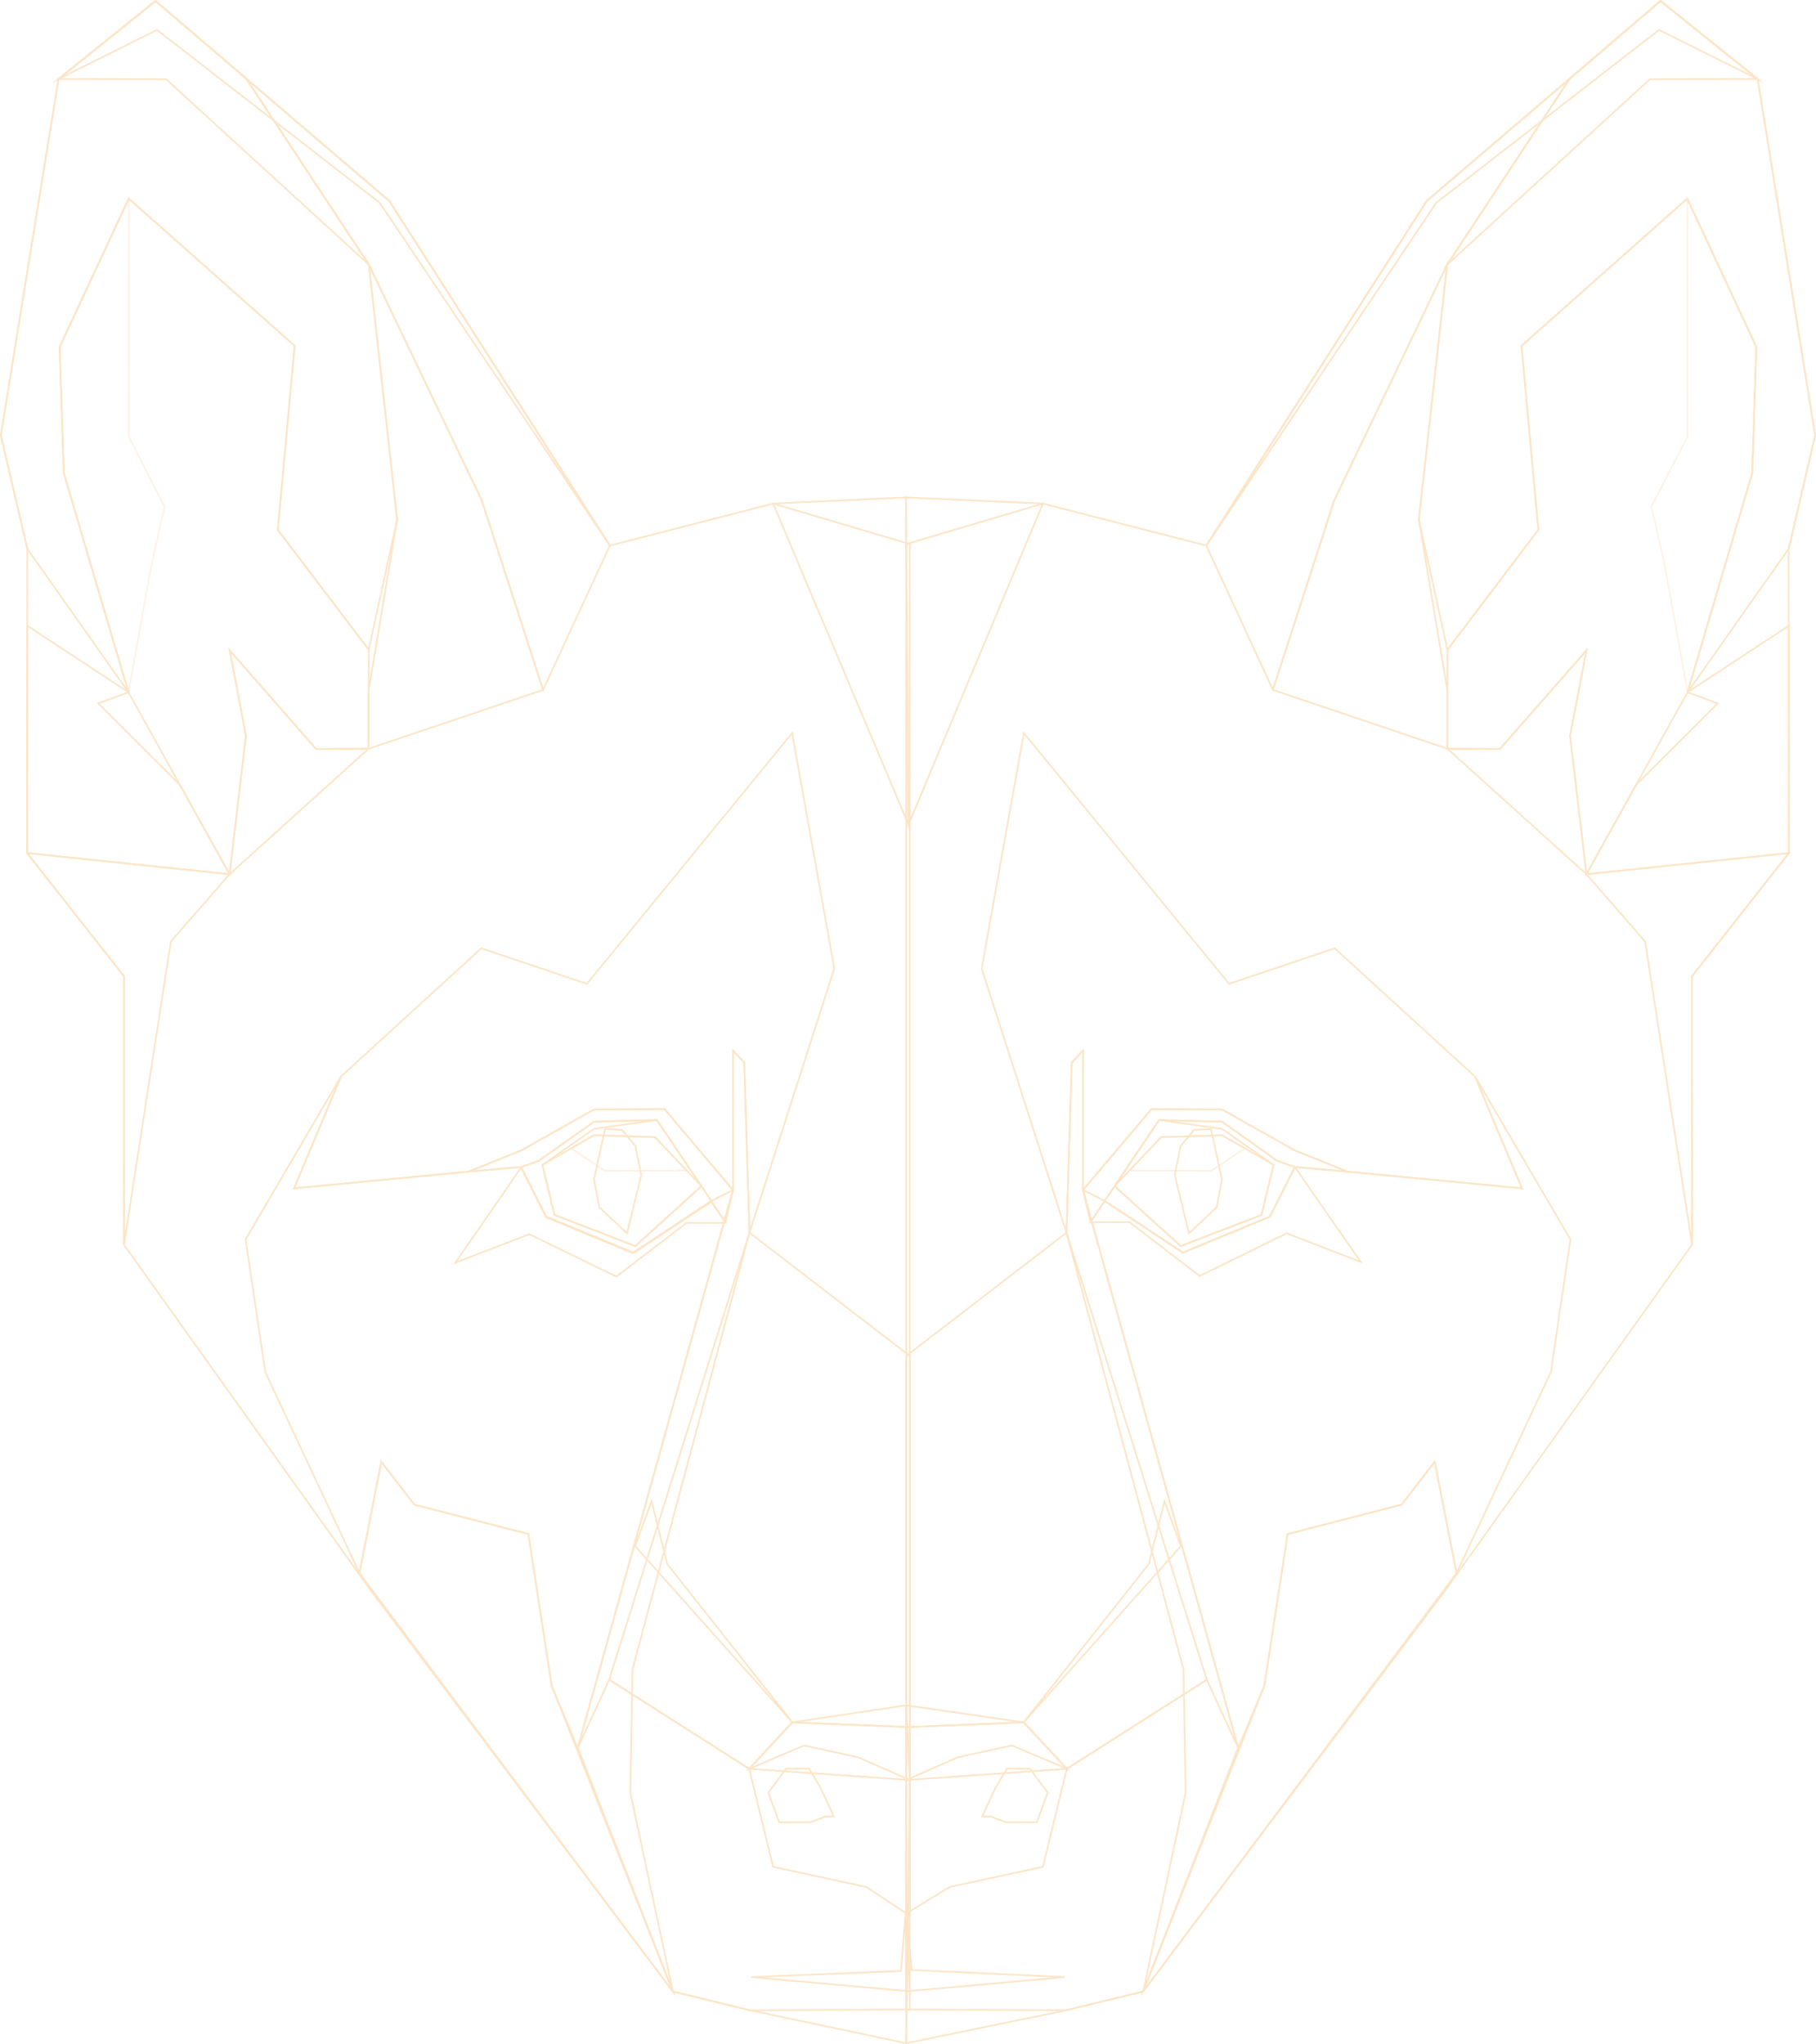 <?xml version="1.0" encoding="utf-8"?>
<!-- Generator: Adobe Illustrator 22.0.1, SVG Export Plug-In . SVG Version: 6.00 Build 0)  -->
<svg version="1.1" id="Layer_1" xmlns="http://www.w3.org/2000/svg" xmlns:xlink="http://www.w3.org/1999/xlink" x="0px" y="0px"
	 viewBox="0 0 1098.8 1236.5" style="enable-background:new 0 0 1098.8 1236.5;" xml:space="preserve">
<style type="text/css">
	.st0{opacity:0.5;}
	.st1{fill:none;stroke:#F9CB8F;stroke-miterlimit:10;}
	.st2{opacity:0.54;fill:none;stroke:#F9CB8F;stroke-miterlimit:10;}
	.st3{opacity:0.48;fill:none;stroke:#F9CB8F;stroke-miterlimit:10;}
</style>
<g class="st0">
	<polygon class="st1" points="550.5,329.1 550.5,1215.5 453.9,1216 407.1,1204.6 223.8,961.3 75,752.9 75.1,590.6 16.4,516
		16.5,331.9 0.5,263.3 35.4,47.8 94.1,0.6 235.6,121.6 369,330 467.8,304.6 	"/>
	<polygon class="st1" points="368.6,1016 453.3,1069.9 550.5,1076.7 548.3,1235.9 453.9,1216 407.1,1204.6 349.6,1057.3 	"/>
	<polygon class="st1" points="407.1,1204.6 333.8,1019.7 319.7,927.9 250.7,910.1 230.7,884.2 217.5,951.6 	"/>
	<polygon class="st1" points="550.5,1158.8 524.2,1141.4 467.8,1129.2 453.3,1069.9 479.4,1041.8 550.5,1044.7 	"/>
	<polygon class="st1" points="504.5,1098.7 496.3,1081.1 489.6,1069.8 475.5,1069.9 464.9,1084.4 471.5,1102.3 490.4,1102.2
		499.6,1098.7 	"/>
	<polygon class="st1" points="548.3,1153.7 545.1,1192.2 454.7,1195.9 550.4,1204.5 	"/>
	<polygon class="st1" points="453.5,745.6 550.5,820.2 550.5,1044.7 479.4,1041.8 453.3,1069.9 368.6,1016 	"/>
	<polygon class="st1" points="397.5,677.5 359.4,682.8 328.2,704.6 335.5,734.9 384.4,753.7 424.4,717.5 	"/>
	<polygon class="st1" points="366.1,683 359.4,713.3 362.7,730.4 379.4,746 388,710.7 384.4,693.1 376.3,683.4 	"/>
	<polygon class="st1" points="424.4,717.5 396.3,687.8 359.4,686.7 328.2,704.6 335.5,734.9 384.4,753.7 424.4,717.5 430.4,726.4
		383.1,757.7 330.4,735.9 315.3,705.9 326.1,702.1 359.4,678.5 397.5,677.5 	"/>
	<polygon class="st2" points="345.7,694.6 359.4,686.7 396.3,687.8 415.4,708 392.8,708.1 365.9,708.2 	"/>
	<polygon class="st1" points="453.5,745.6 504.8,585.8 479.3,443.4 355.1,595.1 291.2,573.6 206.3,651.2 177.9,718.8 283.5,708.7
		315.3,695.9 359.4,671.1 402.1,670.9 443.5,719.8 443.5,635.5 450.3,642.7 	"/>
	<polygon class="st1" points="160.5,829.9 148.6,749.7 206.3,651.2 177.9,718.8 283.5,708.7 283.5,708.7 315.3,705.9 330.4,735.9
		383.1,757.7 430.4,726.4 443.5,719.8 349.6,1057.3 333.8,1019.7 319.7,927.9 250.7,910.1 230.7,884.2 217.5,951.6 	"/>
	<polygon class="st1" points="75,752.9 103.4,569.5 138.9,528.8 16.4,516 75.1,590.6 	"/>
	<polygon class="st1" points="138.9,528.8 77.7,418.7 16.5,378.5 16.4,516 	"/>
	<polygon class="st1" points="77.7,418.7 16.5,331.9 0.5,263.3 35.4,47.8 94.1,0.6 149,47.6 223.2,160.1 240.3,314.3 223.1,393
		168.1,320.5 178.3,209.2 77.9,120.1 77.9,120.1 36.1,209.9 38.6,286.2 	"/>
	<polygon class="st1" points="149,47.6 223.2,160.1 291.4,302.4 328.6,417.3 369,330 235.6,121.6 	"/>
	<polygon class="st1" points="223.2,160.1 240.3,314.3 223,417.9 223,452.9 328.6,417.3 291.4,302.4 	"/>
	<polygon class="st1" points="223,452.9 191.3,453.1 139,393.4 148.8,445.1 138.9,528.8 	"/>
	<polygon class="st1" points="223,452.9 223.1,393 168.1,320.5 178.3,209.2 77.9,120.1 77.9,120.1 36.1,209.9 38.6,286.2
		77.7,418.7 59.5,425.5 108.8,474.7 138.9,528.8 148.8,445.1 139,393.4 191.3,453.1 	"/>
	<polygon class="st1" points="35.4,47.8 100.5,47.9 223.2,160.1 149,47.6 94.1,0.6 	"/>
	<polygon class="st1" points="479.4,1041.8 403.7,946 394.2,908.1 384.3,935.2 	"/>
	<polygon class="st1" points="369,330 235.6,121.6 94.1,0.6 35.4,47.8 95,18.1 229.8,122.7 	"/>
	<polygon class="st3" points="77.9,120.1 77.8,264.1 99.6,306.5 91.8,340.9 77.7,418.7 77.7,418.7 38.6,286.2 36.1,209.9
		77.9,120.1 	"/>
	<polygon class="st1" points="407.1,1204.6 349.6,1057.3 443.5,719.8 443.5,635.5 450.3,642.7 453.5,745.6 382.7,1009.7
		381.4,1084.4 	"/>
	<polygon class="st1" points="443.5,719.8 402.1,670.9 359.4,671.1 315.3,695.9 283.5,708.7 315.3,705.9 326.1,702.1 359.4,678.5
		397.5,677.5 439,739.3 	"/>
	<polygon class="st1" points="548.3,329.1 548.3,1215.5 645,1216 691.7,1204.6 875,961.3 1023.8,752.9 1023.7,590.6 1082.4,516
		1082.3,331.9 1098.3,263.3 1063.5,47.8 1004.7,0.6 863.2,121.6 729.9,330 631,304.6 	"/>
	<polygon class="st1" points="730.2,1016 645.5,1069.9 548.3,1076.7 548.3,1235.9 645,1216 691.7,1204.6 749.2,1057.3 	"/>
	<polygon class="st1" points="691.7,1204.6 765,1019.7 779.1,927.9 848.1,910.1 868.1,884.2 881.3,951.6 	"/>
	<polygon class="st1" points="548.3,1157.4 574.6,1141.4 631,1129.2 645.5,1069.9 619.4,1041.8 548.3,1044.7 	"/>
	<polygon class="st1" points="594.3,1098.7 602.5,1081.1 609.3,1069.8 623.3,1069.9 633.9,1084.4 627.3,1102.3 608.4,1102.2
		599.2,1098.7 	"/>
	<polygon class="st1" points="548.3,1153.7 551.6,1191.6 644.2,1195.9 548.4,1204.5 	"/>
	<polygon class="st1" points="645.3,745.6 548.3,820.2 548.3,1044.7 619.4,1041.8 645.5,1069.9 730.2,1016 	"/>
	<polygon class="st1" points="701.3,677.5 739.4,682.8 770.6,704.6 763.3,734.9 714.4,753.7 674.4,717.5 	"/>
	<polygon class="st1" points="732.7,683 739.4,713.3 736.1,730.4 719.4,746 710.8,710.7 714.4,693.1 722.5,683.4 	"/>
	<polygon class="st1" points="674.4,717.5 702.6,687.8 739.4,686.7 770.6,704.6 763.3,734.9 714.4,753.7 674.4,717.5 668.4,726.4
		715.7,757.7 768.4,735.9 783.5,705.9 772.7,702.1 739.4,678.5 701.3,677.5 	"/>
	<polygon class="st2" points="753.2,694.6 739.4,686.7 702.6,687.8 683.4,708 706,708.1 732.9,708.2 	"/>
	<polygon class="st1" points="645.3,745.6 594,585.8 619.5,443.4 743.7,595.1 807.6,573.6 892.5,651.2 920.9,718.8 815.3,708.7
		783.5,695.9 739.4,671.1 696.7,670.9 655.3,719.8 655.3,635.5 648.5,642.7 	"/>
	<polygon class="st1" points="938.4,829.9 950.2,749.7 892.5,651.2 920.9,718.8 815.3,708.7 815.3,708.7 783.5,705.9 768.4,735.9
		715.7,757.7 668.4,726.4 655.3,719.8 749.2,1057.3 765,1019.7 779.1,927.9 848.1,910.1 868.1,884.2 881.3,951.6 	"/>
	<polygon class="st1" points="1023.8,752.9 995.4,569.5 959.9,528.8 1082.4,516 1023.7,590.6 	"/>
	<polygon class="st1" points="959.9,528.8 1021.1,418.7 1082.4,378.5 1082.4,516 	"/>
	<polygon class="st1" points="1021.1,418.7 1082.3,331.9 1098.3,263.3 1063.5,47.8 1004.7,0.6 949.8,47.6 875.6,160.1 858.5,314.3
		875.8,393 930.8,320.5 920.6,209.2 1020.9,120.1 1020.9,120.1 1062.7,209.9 1060.2,286.2 	"/>
	<polygon class="st1" points="949.8,47.6 875.6,160.1 807.4,302.4 770.2,417.3 729.9,330 863.2,121.6 	"/>
	<polygon class="st1" points="875.6,160.1 858.5,314.3 875.8,417.9 875.8,452.9 770.2,417.3 807.4,302.4 	"/>
	<polygon class="st1" points="875.8,452.9 907.5,453.1 959.9,393.4 950,445.1 959.9,528.8 	"/>
	<polygon class="st1" points="875.8,452.9 875.8,393 930.8,320.5 920.6,209.2 1020.9,120.1 1020.9,120.1 1062.7,209.9 1060.2,286.2
		1021.1,418.7 1039.3,425.5 990,474.7 959.9,528.8 950,445.1 959.9,393.4 907.5,453.1 	"/>
	<polygon class="st1" points="1063.5,47.8 998.3,47.9 875.6,160.1 949.8,47.6 1004.7,0.6 	"/>
	<polygon class="st1" points="631,304.6 549.7,498.8 548.1,300.9 	"/>
	<polygon class="st1" points="619.4,1041.8 695.1,946 704.6,908.1 714.5,935.2 	"/>
	<polygon class="st1" points="729.9,330 863.2,121.6 1004.7,0.6 1063.5,47.8 1003.8,18.1 869,122.7 	"/>
	<polygon class="st3" points="1020.9,120.1 1021,264.1 999.2,306.5 1007.1,340.9 1021.1,418.7 1021.1,418.7 1060.2,286.2
		1062.7,209.9 1020.9,120.1 	"/>
	<polygon class="st1" points="691.7,1204.6 749.2,1057.3 655.3,719.8 655.3,635.5 648.5,642.7 645.3,745.6 716.1,1009.7
		717.4,1084.4 	"/>
	<polygon class="st1" points="655.3,719.8 696.7,670.9 739.4,671.1 783.5,695.9 815.3,708.7 783.5,705.9 772.7,702.1 739.4,678.5
		701.3,677.5 659.8,739.3 	"/>
	<polygon class="st1" points="467.8,304.6 549.7,498.8 548.1,300.9 	"/>
	<path class="st1" d="M548.3,1044.7"/>
	<polygon class="st1" points="550.5,1076.7 519.4,1063 486.6,1055.8 453.3,1069.9 479.4,1041.8 548.3,1031.5 	"/>
	<polygon class="st1" points="548.3,1076.7 579.4,1063 612.2,1055.8 645.5,1069.9 619.4,1041.8 548.3,1031.5 	"/>
	<path class="st1" d="M674.4,730.4"/>
	<polygon class="st1" points="659.8,739.3 683.4,739.3 725.9,771.8 778.5,746 823.3,763.3 783.5,705.9 768.4,735.9 715.7,757.7
		668.4,726.4 	"/>
	<polygon class="st1" points="439,739.7 415.4,739.7 372.9,772.2 320.3,746.5 275.5,763.8 315.3,706.3 330.4,736.3 383.1,758.1
		430.4,726.9 	"/>
</g>
</svg>
